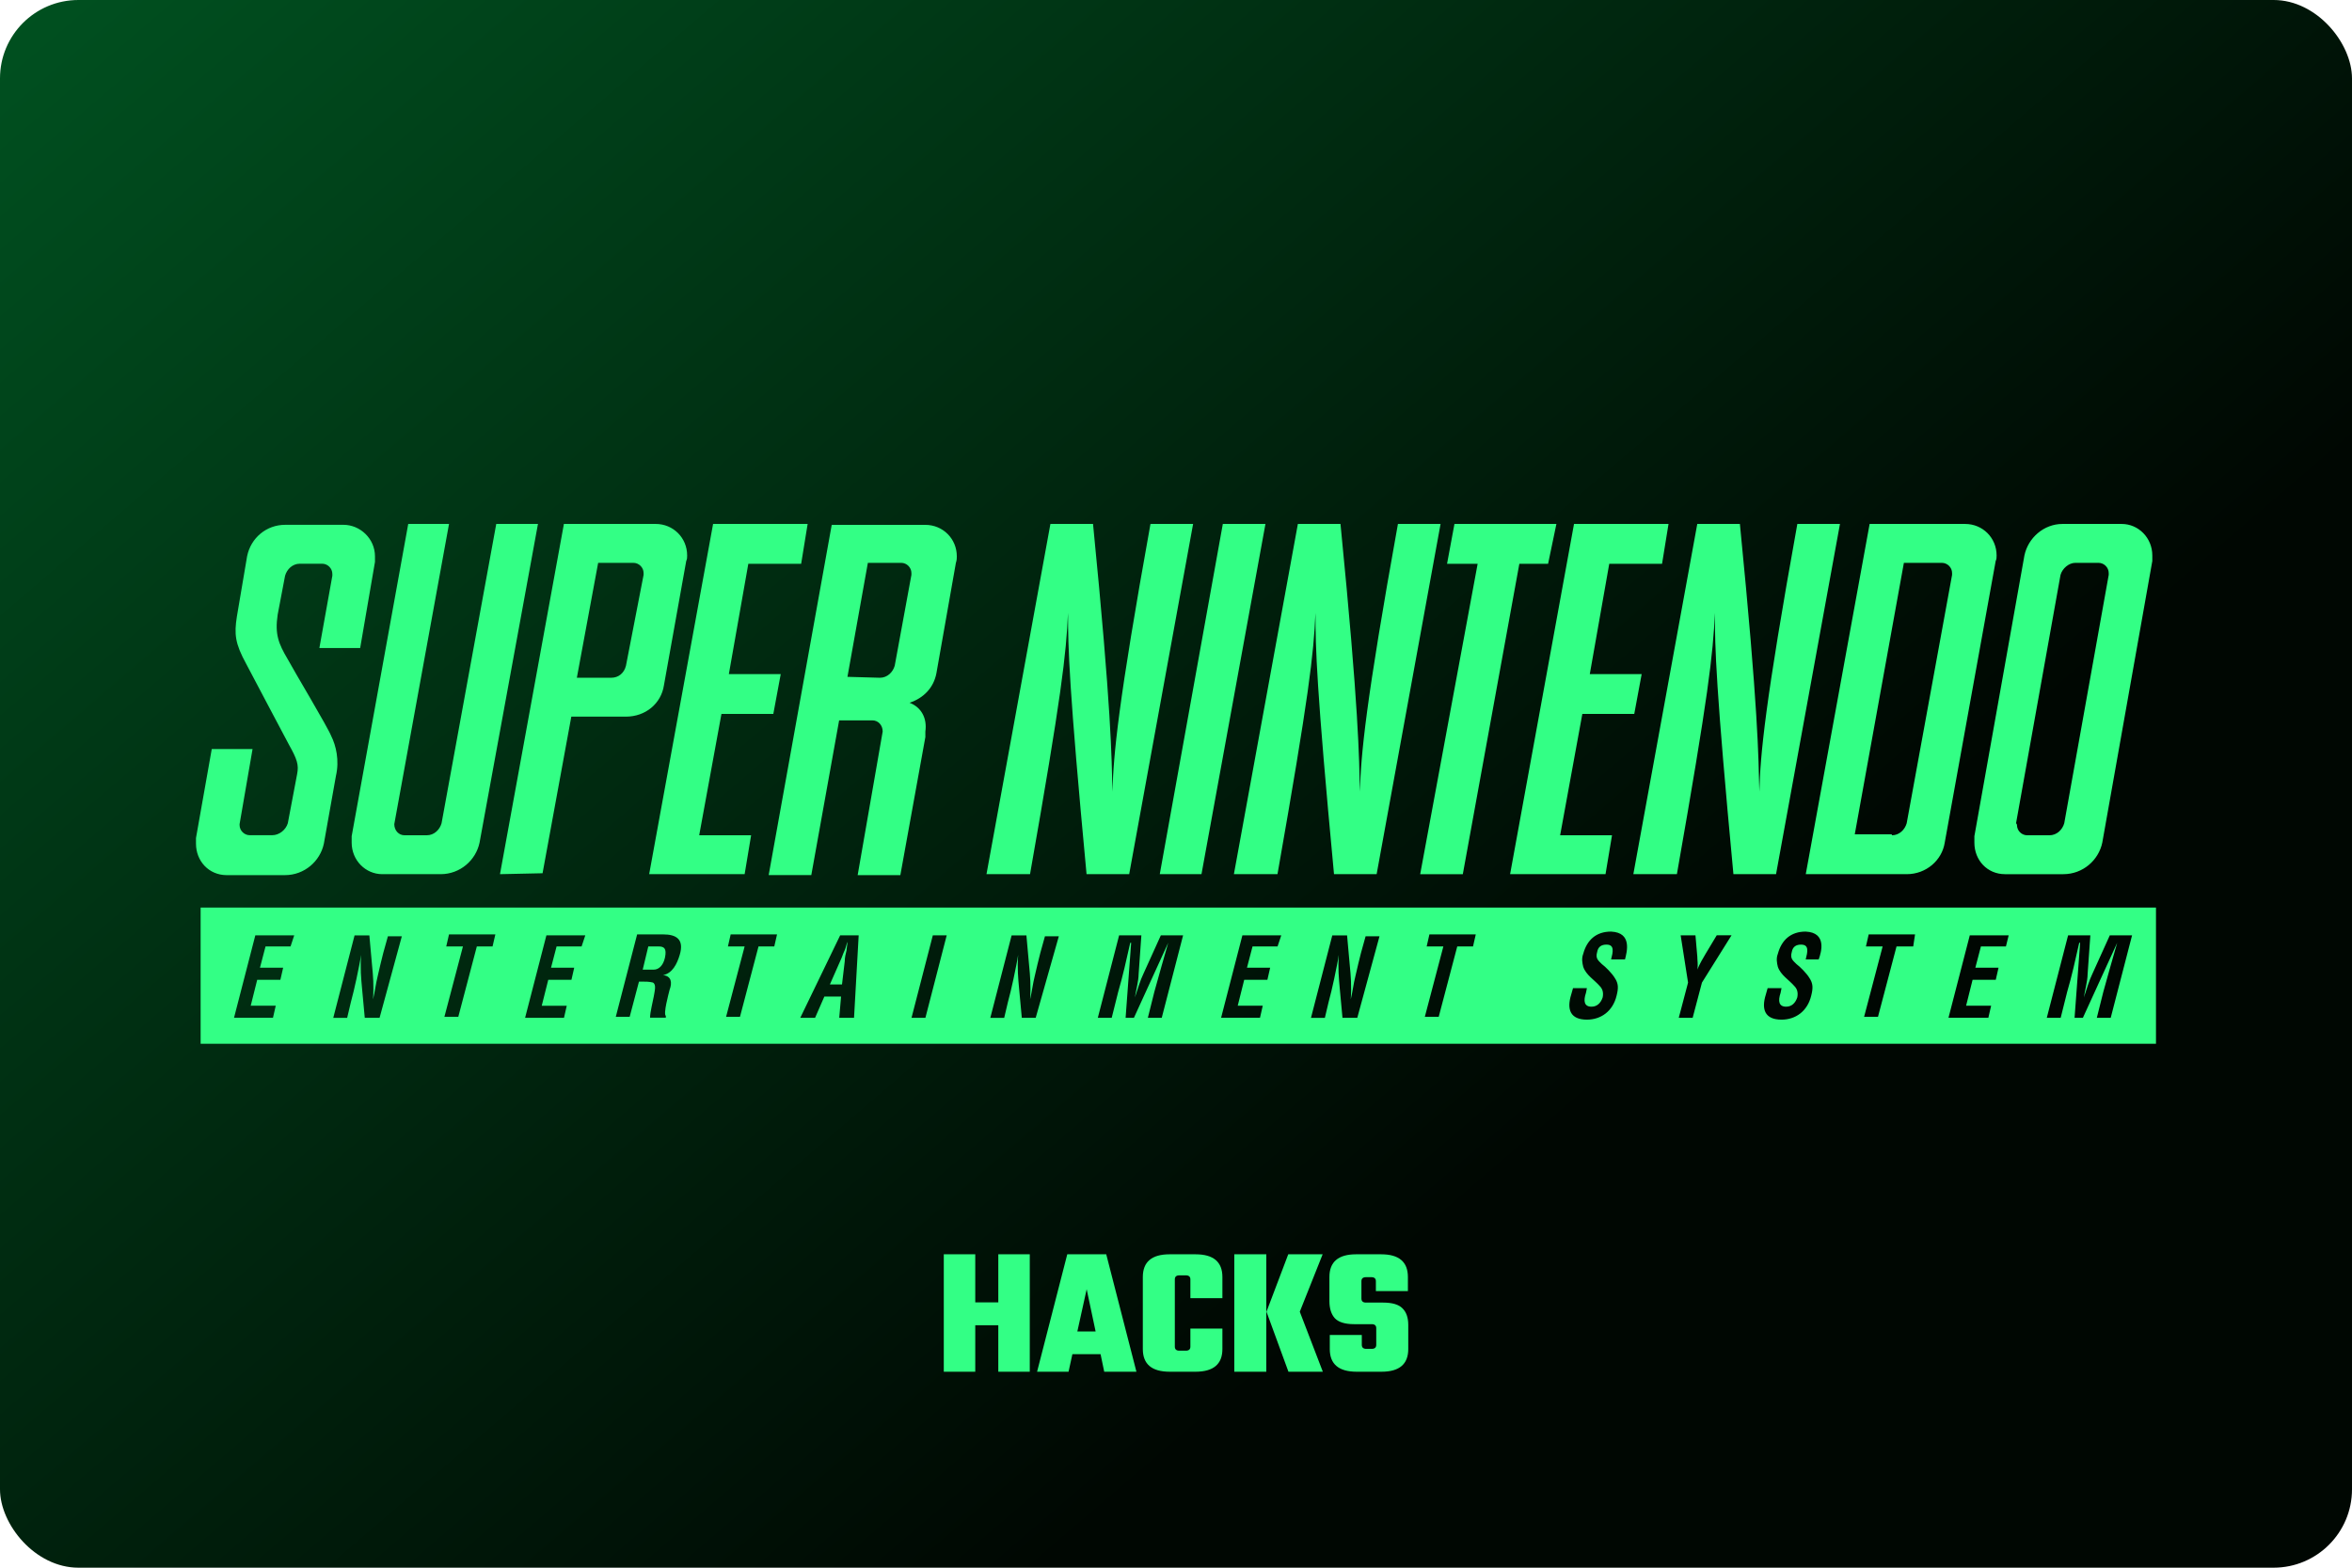 <?xml version="1.0" encoding="UTF-8"?>
<svg width="480" height="320" version="1.1" viewBox="0 0 480 320" xml:space="preserve" xmlns="http://www.w3.org/2000/svg"><defs><linearGradient id="a" x2="65.708" y2="76.729" gradientTransform="scale(3.78)" gradientUnits="userSpaceOnUse"><stop stop-color="#005120" offset="0"/><stop stop-color="#000702" offset="1"/></linearGradient></defs><rect width="480" height="320" ry="16" fill="url(#a)"/><path d="m83.312 106.95-11.543 63.736v1.322c0 3.595 2.833 6.43 6.24 6.43h11.92c3.97 0 7.179-2.835 7.939-6.43l11.92-65.059h-8.512l-11.16 61.09c-0.375 1.323-1.511 2.459-3.022 2.459h-4.543c-1.136 0-2.084-0.948-2.084-2.272l11.17-61.277h-8.326zm31.77 0-13.045 71.488 8.689-0.188 5.867-31.967h11.158c3.97 0 7.189-2.647 7.752-6.43l4.543-25.34c0.188-0.375 0.188-0.76 0.188-1.135 0-3.595-2.833-6.43-6.428-6.43h-18.725zm30.445 0-13.045 71.488h19.484l1.322-7.939h-10.596l4.543-24.777h10.586l1.512-8.127h-10.588l3.971-22.506h10.783l1.324-8.139h-19.297zm68.842 0-13.045 71.488h8.887c6.429-36.509 7.377-44.825 7.752-53.338 0 7.189 0.189 15.13 3.783 53.338h8.699l13.045-71.488h-8.699c-6.616 36.697-7.564 47.096-7.752 54.66-0.188-7.189-0.188-16.452-3.971-54.66zm35.186 0-12.867 71.488h8.512l13.055-71.488h-8.699zm15.316 0-13.055 71.488h8.896c6.429-36.509 7.377-44.825 7.752-53.338 0 7.189 0.189 15.13 3.783 53.338h8.699l13.047-71.488h-8.701c-6.616 36.697-7.564 47.096-7.752 54.66-0.188-7.189-0.188-16.452-3.971-54.66h-8.699zm31.957 0-1.512 8.139h6.242l-11.723 63.35h8.699l11.535-63.35h5.865l1.699-8.139h-20.807zm24.4 0-13.045 71.488h19.475l1.324-7.939h-10.588l4.533-24.777h10.596l1.512-8.127h-10.586l3.969-22.506h10.775l1.322-8.139h-19.287zm25.154 0-13.047 71.488h8.889c6.429-36.509 7.377-44.825 7.752-53.338 0 7.189 0.189 15.13 3.783 53.338h8.699l13.045-71.488h-8.699c-6.616 36.697-7.564 47.096-7.752 54.66-0.188-7.189-0.188-16.452-3.971-54.66zm35.176 0-13.035 71.488h20.609c3.97 0 7.189-2.835 7.752-6.43l10.398-57.494c0.188-0.375 0.188-0.76 0.188-1.135 0-3.595-2.835-6.43-6.43-6.43h-19.482zm39.342 0c-3.782 0-7.002 2.835-7.752 6.43l-10.211 57.307v1.322c0 3.595 2.647 6.43 6.242 6.43h11.92c3.97 0 7.179-2.835 7.939-6.43l10.211-57.494v-1.135c0-3.595-2.835-6.43-6.242-6.43h-12.107zm-362.72 0.178c-3.782 0-6.991 2.646-7.752 6.428l-2.084 12.295c-0.563 3.595-0.375 5.491 1.897 9.648 1.698 3.209 7.378 13.994 8.701 16.453 1.698 3.032 2.072 4.156 1.697 6.053l-1.897 10.023c-0.386 1.323-1.708 2.459-3.219 2.459h-4.543c-1.136 0-2.084-0.948-2.084-2.084v-0.188l2.647-15.316h-8.326l-3.219 18.162v1.135c0 3.595 2.646 6.429 6.24 6.439h11.92c3.97 0 7.179-2.833 7.939-6.428l2.459-13.807c0.75-3.22 8.97e-4 -6.24-0.947-8.137-0.75-1.896-7.565-13.244-8.889-15.703-1.896-3.209-2.645-5.105-2.051-9.096l1.51-7.939c0.375-1.323 1.511-2.459 3.022-2.459h4.543c1.136 0 2.084 0.948 2.084 2.084v0.375l-2.647 14.754h8.324l3.023-17.588v-1.137c0-3.595-3.023-6.428-6.43-6.428h-11.92zm111.56 0.01-12.867 71.488h8.699l5.68-31.582h6.803c1.136 0 2.084 0.948 2.084 2.272l-5.106 29.32h8.711l5.106-28.184v-1.137c0.375-2.647-0.762-4.917-3.221-5.865 2.834-0.948 4.918-3.033 5.481-6.055l3.971-22.506c0.188-0.563 0.188-0.947 0.188-1.322 0-3.595-2.833-6.43-6.428-6.43h-19.1zm-47.668 7.752h7.189c1.136 0 2.084 0.948 2.084 2.084v0.375l-3.596 18.537c-0.375 1.511-1.511 2.459-3.022 2.459h-7.002l4.346-23.455zm55.045 0h6.805c1.136 0 2.082 0.948 2.082 2.084v0.375l-3.406 18.537c-0.375 1.323-1.511 2.459-3.022 2.459l-6.627-0.188 4.168-23.268zm211.43 0h7.752c1.136 0 2.084 0.948 2.084 2.084v0.375l-9.262 50.691c-0.375 1.323-1.513 2.459-3.023 2.459h-0.01v-0.199h-7.564l10.023-55.41zm34.988 0h4.731c1.136 0 2.084 0.948 2.084 2.084v0.375l-9.074 50.691c-0.375 1.323-1.513 2.459-3.023 2.459h-4.543c-1.136 0-2.082-0.948-2.082-2.084 0 0 5e-5 -0.187-0.188-0.375l9.074-50.691c0.375-1.323 1.698-2.459 3.022-2.459zm-382.59 70.363v27.799h399.05v-27.799zm287.84 4.906c4.366 0.198 3.231 4.169 2.846 5.68h-2.834c0.375-1.511 0.76-3.022-0.949-3.022-0.948 0-1.698 0.374-1.897 1.51-0.375 1.323 0.189 1.698 0.949 2.459 0.761 0.563 2.084 1.896 2.647 2.834 0.761 1.136 0.761 2.085 0.375 3.596-0.761 3.22-3.221 4.918-6.055 4.918-3.407 0-4.157-2.084-3.219-5.106l0.375-1.324h2.834l-0.188 0.949c-0.563 1.698-0.376 2.834 1.135 2.834 1.136 0 1.896-0.761 2.272-1.897 0.188-0.948 1.5e-4 -1.698-0.562-2.272-1.136-1.323-2.833-2.272-3.406-3.971-0.188-0.761-0.375-1.698 0-2.647 0.761-2.834 2.646-4.543 5.678-4.543zm39.719 0c4.355 0.198 3.219 4.169 2.656 5.68h-2.647c0.375-1.511 0.762-3.022-0.947-3.022-0.948 0-1.698 0.374-1.897 1.51-0.375 1.323 0.189 1.698 0.949 2.459 0.761 0.563 2.084 1.896 2.647 2.834 0.761 1.136 0.761 2.085 0.375 3.596-0.761 3.22-3.221 4.918-6.055 4.918-3.407 0-4.157-2.084-3.219-5.106l0.375-1.324h2.834l-0.188 0.949c-0.563 1.698-0.376 2.834 1.135 2.834 1.136 0 1.896-0.761 2.272-1.897 0.188-0.948 1.5e-4 -1.698-0.562-2.272-1.136-1.323-2.833-2.272-3.406-3.971-0.188-0.761-0.375-1.698 0-2.647 0.761-2.834 2.646-4.543 5.678-4.543zm-276.87 0.574h9.459l-0.572 2.459h-3.209l-3.783 14.367h-2.834l3.783-14.367h-3.408l0.564-2.459zm38.395 0h5.293c2.647 0 4.354 0.947 3.406 4.156-0.563 1.896-1.51 3.783-3.406 4.158 1.698 0.188 1.897 1.511 1.324 3.022-0.188 0.761-1.324 4.918-0.762 5.293v0.375h-3.219c0-1.136 0.562-3.22 0.76-4.346 0.188-1.136 0.563-2.459-0.188-2.834-0.761-0.188-1.511-0.188-2.272-0.188h-0.562l-1.897 7.189h-2.834l4.356-16.826zm19.088 0h9.461l-0.562 2.459h-3.219l-3.783 14.367h-2.834l3.783-14.367h-3.408l0.562-2.459zm142.6 0h9.461l-0.562 2.459h-3.219l-3.783 14.367h-2.834l3.783-14.367h-3.408l0.562-2.459zm89.648 0h9.461l-0.375 2.459h-3.406l-3.783 14.367h-2.834l3.783-14.367h-3.408zm-31.008 0.176h3.022l-6.043 9.66-1.897 7.189h-2.834l1.897-7.189-1.512-9.648h3.022l0.377 4.344c0 0.761 0.188 1.698 0 2.647 0.563-1.323 1.135-2.271 1.697-3.219l2.272-3.783zm-298.25 0.012h7.939l-0.75 2.272h-5.106l-1.137 4.344h4.731l-0.562 2.459h-4.731l-1.324 5.293h5.107l-0.564 2.459h-7.949l4.346-16.826zm201.44 0h7.939l-0.762 2.272h-5.106l-1.135 4.344h4.731l-0.562 2.459h-4.731l-1.324 5.293h5.106l-0.562 2.459h-7.939l4.346-16.826zm148.45 0h7.939l-0.562 2.272h-5.106l-1.137 4.344h4.731l-0.562 2.459h-4.731l-1.324 5.293h5.107l-0.564 2.459h-8.137l4.346-16.826zm-290.49 0.01h7.939l-0.752 2.262h-5.106l-1.135 4.344h4.731l-0.562 2.459h-4.731l-1.334 5.305h5.106l-0.562 2.459h-7.939l4.346-16.828zm59.953 0h3.781l-0.947 16.828h-3.022l0.375-4.346h-3.408l-1.897 4.346h-3.022l8.139-16.828zm18.91 0h2.834l-4.344 16.828h-2.836zm38.02 0h4.543l-0.562 7.939c0 1.323-0.562 3.407-0.76 4.731 0.563-1.698 1.135-3.595 1.697-4.731l3.596-7.939h4.543l-4.356 16.828h-2.834l1.322-5.293c0.948-3.407 1.896-6.804 2.834-10.023l-7 15.316h-1.699l1.135-15.316h-0.188c-0.761 3.407-1.511 6.804-2.459 10.023l-1.322 5.293h-2.834l4.344-16.828zm193.67 0h4.543l-0.562 7.939c0 1.323-0.564 3.407-0.762 4.731 0.563-1.698 1.137-3.595 1.699-4.731l3.594-7.939h4.543l-4.356 16.828h-2.834l1.324-5.293c0.948-3.407 1.896-6.804 2.834-10.023l-7.002 15.316h-1.699l1.137-15.316h-0.188c-0.761 3.407-1.511 6.804-2.459 10.023l-1.324 5.293h-2.834l4.346-16.828zm-349.7 0.01h3.022l0.562 6.242c0.188 1.896 0.375 3.971 0.188 6.805 0.375-1.511 0.564-3.22 0.949-4.731 0.375-1.698 0.76-3.22 1.135-4.731l0.949-3.408h2.844l-4.543 16.641h-3.022l-0.562-6.055c-0.188-2.084-0.375-3.969-0.188-6.803-0.188 1.323-0.564 3.022-0.949 4.918-0.375 1.698-0.76 3.407-1.135 4.731l-0.762 3.219h-2.834l4.346-16.828zm134.09 0h3.022l0.562 6.242c0.188 1.896 0.375 3.971 0.188 6.805 0.375-1.511 0.562-3.22 0.947-4.731 0.375-1.698 0.762-3.22 1.137-4.731l0.947-3.408h2.834l-4.719 16.641h-2.836l-0.562-6.055c-0.188-2.084-0.375-3.969-0.188-6.803-0.188 1.323-0.562 3.022-0.947 4.918-0.375 1.698-0.762 3.407-1.137 4.731l-0.76 3.219h-2.834l4.346-16.828zm65.443 0h3.022l0.562 6.242c0.188 1.896 0.375 3.971 0.188 6.805 0.375-1.511 0.564-3.22 0.949-4.731 0.375-1.698 0.76-3.22 1.135-4.731l0.947-3.408h2.836l-4.533 16.641h-3.022l-0.562-6.055c-0.188-2.084-0.375-3.969-0.188-6.803-0.188 1.323-0.564 3.022-0.949 4.918-0.375 1.698-0.76 3.407-1.135 4.731l-0.762 3.219h-2.834l4.346-16.828zm-98.932 1.303c-0.188 0.375-0.375 1.324-0.562 1.699-0.375 0.761-0.564 1.511-0.949 2.272l-2.084 4.731h2.471l0.562-4.731c0-0.761 0.187-1.511 0.375-2.272 0-0.375 0.188-1.324 0.188-1.699zm-40.656 0.949-1.137 4.731h2.272c0.948 0 1.896-0.761 2.272-2.459 0.386-1.896-0.187-2.272-1.322-2.272z" fill="#33ff85"/><path d="m192.61 256.03v23.969h6.422v-9.482h4.703v9.482h6.422v-23.969h-6.422v9.82h-4.703v-9.82zm25.199 0-6.16 23.969h6.422l0.785-3.584h5.748l0.748 3.584h6.57l-6.16-23.969h-7.953zm20.908 0c-3.659 0-5.488 1.545-5.488 4.631v14.709c0 3.086 1.83 4.629 5.488 4.629h5.264c3.659 0 5.488-1.543 5.488-4.629v-4.182h-6.533v3.695c0 0.548-0.311 0.822-0.934 0.822h-1.307c-0.622 0-0.934-0.275-0.934-0.822v-13.738c0-0.548 0.311-0.82 0.934-0.82h1.307c0.622 0 0.934 0.273 0.934 0.82v3.846h6.533v-4.33c0-3.086-1.83-4.631-5.488-4.631h-5.264zm13.178 0v23.969h6.533v-23.969zm11.014 0-4.443 11.723 4.481 12.246h7.018l-4.703-12.246 4.666-11.723zm13.85 0c-3.634 0-5.449 1.545-5.449 4.631v4.928c0 1.518 0.372 2.688 1.119 3.51 0.772 0.796 2.078 1.193 3.92 1.193h3.584c0.622 0 0.934 0.275 0.934 0.822v3.397c0 0.548-0.311 0.822-0.934 0.822h-1.082c-0.622 0-0.934-0.275-0.934-0.822v-2.016h-6.533v2.875c0 3.086 1.83 4.629 5.488 4.629h5.076c3.634 0 5.451-1.543 5.451-4.629v-4.928c0-1.493-0.399-2.627-1.195-3.398-0.772-0.772-2.078-1.156-3.92-1.156h-3.508c-0.622 0-0.934-0.275-0.934-0.822v-3.547c0-0.548 0.311-0.82 0.934-0.82h1.082c0.622 0 0.934 0.273 0.934 0.82v2.016h6.533v-2.873c0-3.086-1.817-4.631-5.451-4.631h-5.115zm-54.99 7.131 1.828 8.625h-3.732z" fill="#33ff85"/></svg>
